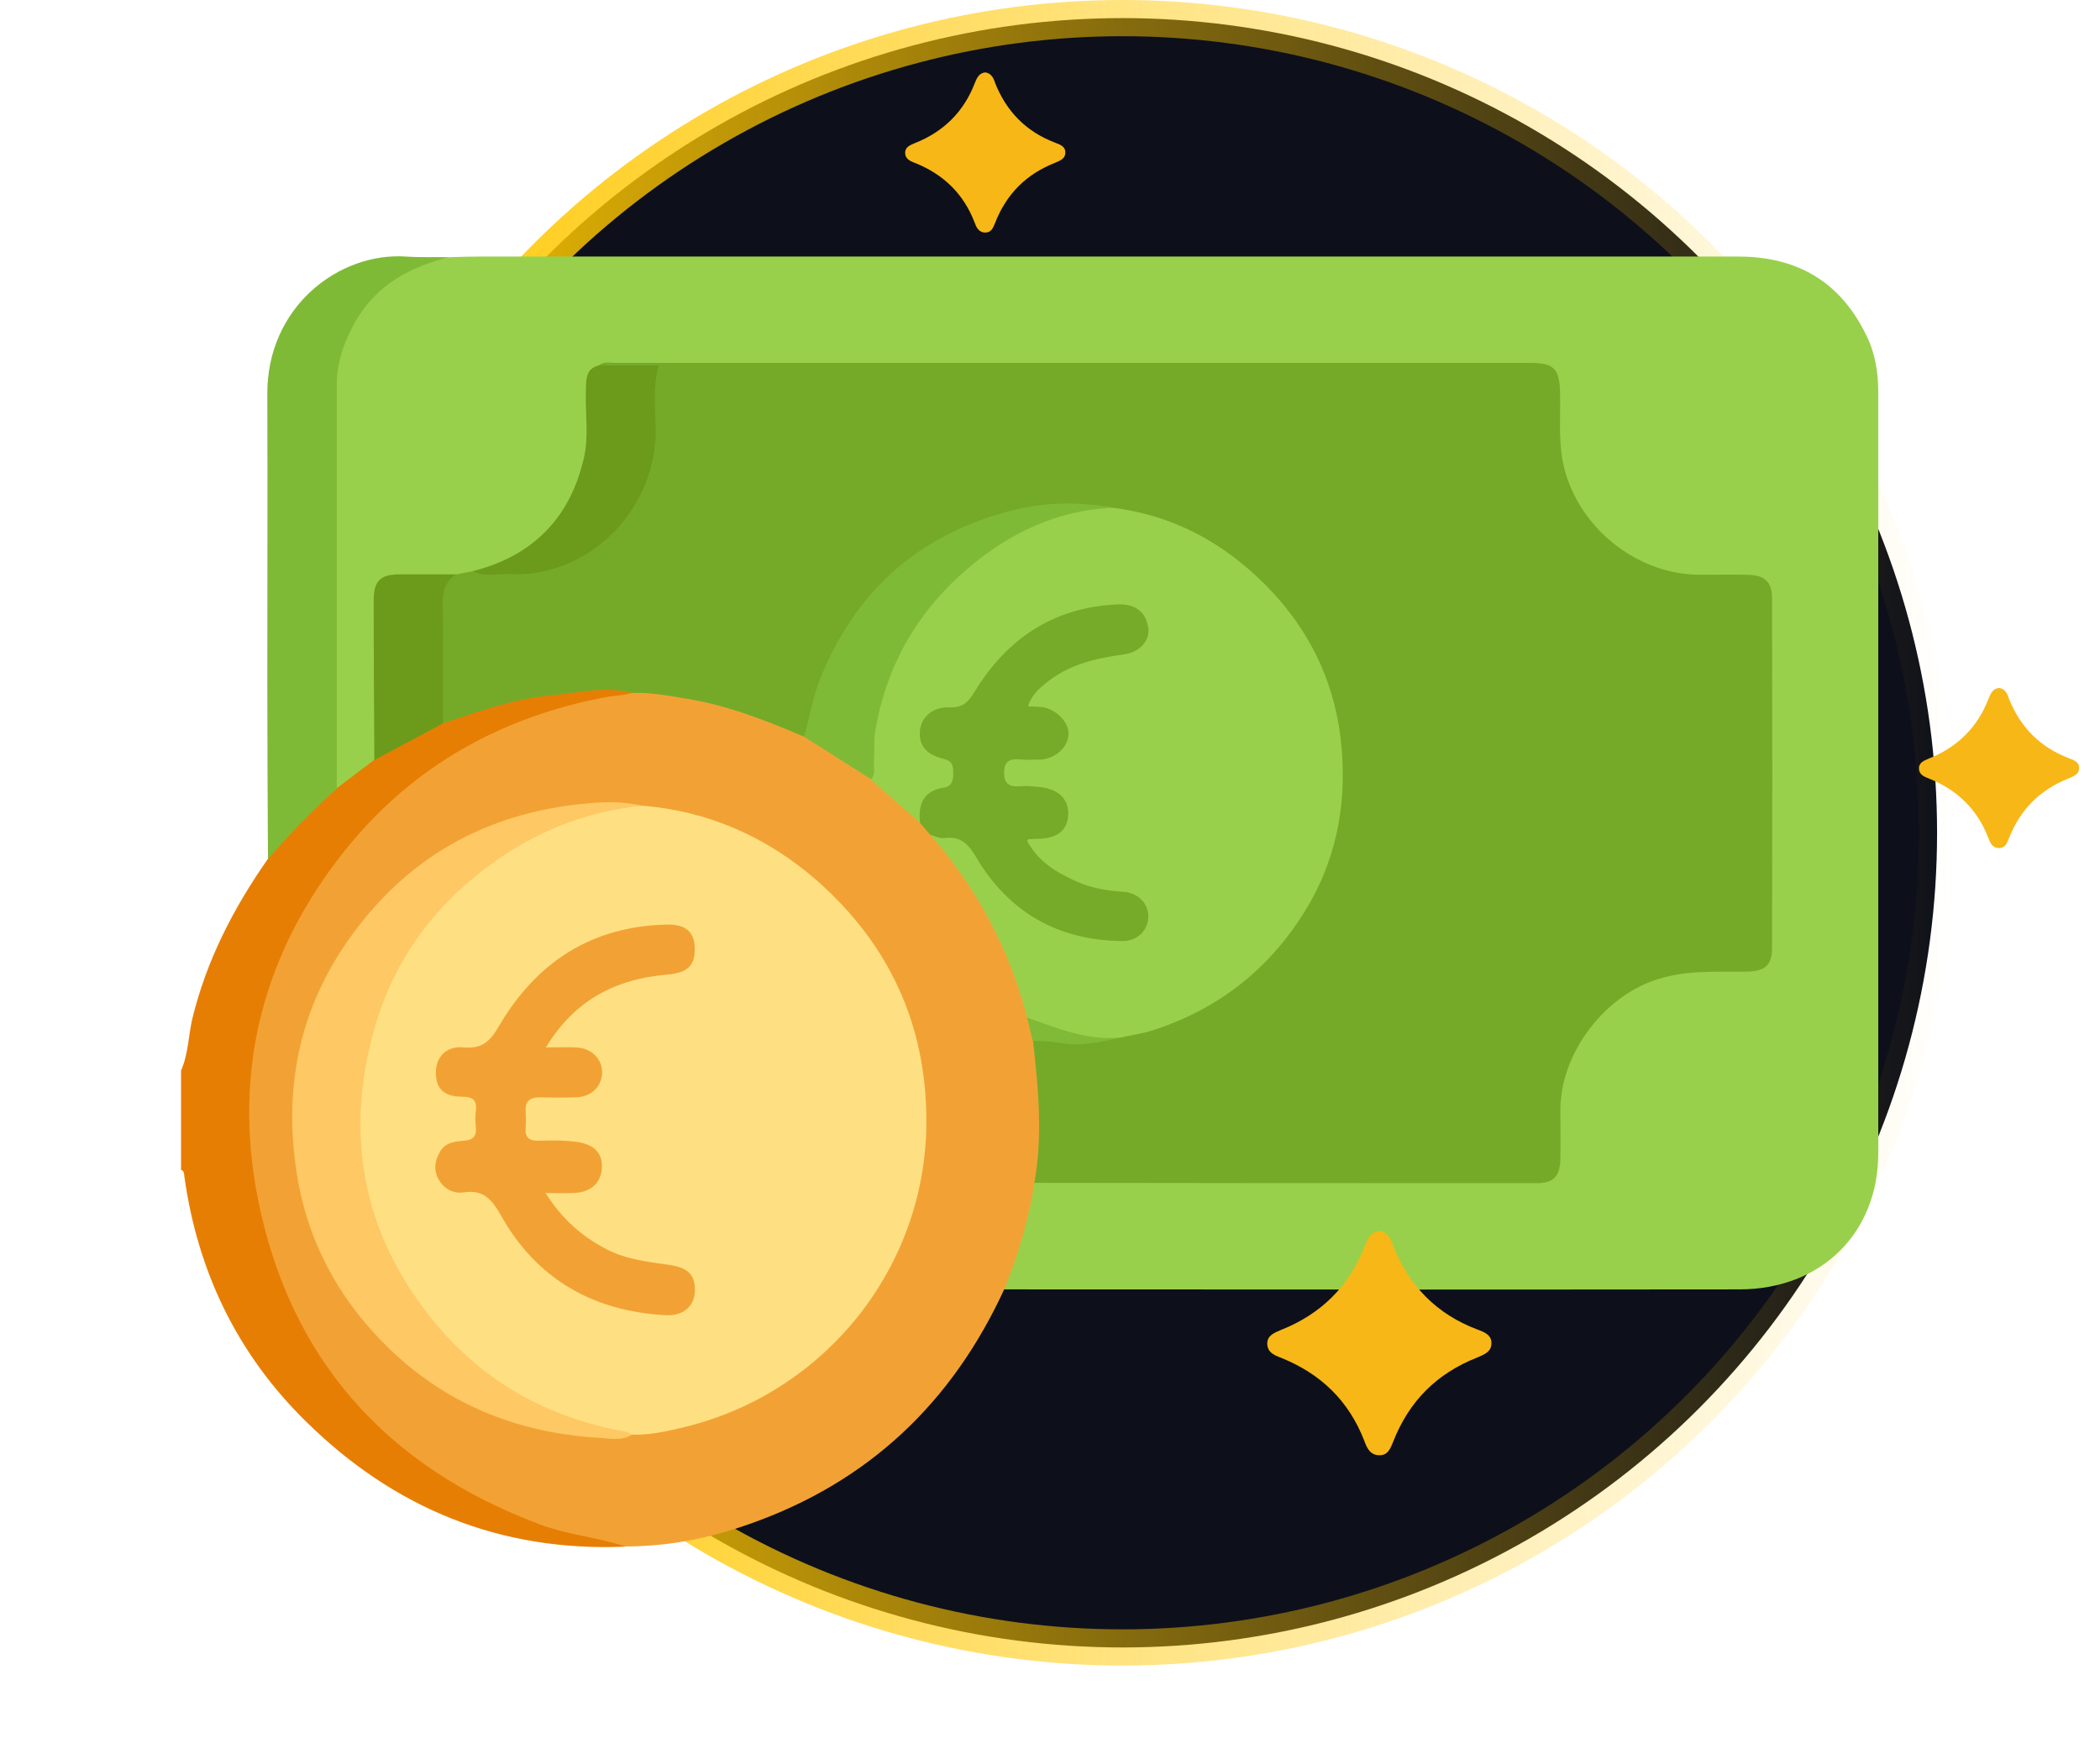 <svg width="58" height="48" viewBox="0 0 58 48" fill="none" xmlns="http://www.w3.org/2000/svg">
<circle cx="31" cy="23" r="22.5" fill="#0D101B" stroke="url(#paint0_linear_8802_27821)"/>
<g filter="url(#filter0_f_8802_27821)">
<path d="M7.875 28.996C8.052 28.595 8.052 28.154 8.149 27.737C8.495 26.317 9.147 25.058 9.976 23.871C10.089 23.526 10.347 23.302 10.597 23.061C10.927 22.74 11.225 22.387 11.595 22.107C11.893 21.85 12.223 21.641 12.537 21.401C13.101 21.064 13.68 20.759 14.276 20.486C15.5 19.957 16.804 19.748 18.125 19.676C18.35 19.66 18.608 19.604 18.809 19.797C18.769 20.021 18.568 20.013 18.407 20.037C16.563 20.31 14.912 21.032 13.471 22.203C11.386 23.903 10.105 26.085 9.751 28.756C9.348 31.739 10.089 34.434 12.022 36.752C13.511 38.541 15.411 39.712 17.706 40.201C17.94 40.249 18.181 40.289 18.415 40.353C18.511 40.378 18.64 40.378 18.64 40.53C15.613 40.658 13.044 39.608 10.902 37.498C9.244 35.87 8.278 33.873 7.956 31.563C7.947 31.499 7.956 31.427 7.875 31.402C7.875 30.6 7.875 29.798 7.875 28.996Z" fill="#E77E04"/>
<path d="M12.549 21.473C12.243 21.705 11.945 21.93 11.639 22.163C11.502 22.026 11.518 21.842 11.518 21.673C11.518 18.577 11.486 15.473 11.534 12.377C11.55 10.998 12.283 10.019 13.547 9.442C13.813 9.322 14.095 9.346 14.369 9.289C14.61 9.281 14.852 9.273 15.093 9.273C25.263 9.273 35.44 9.273 45.609 9.273C47.05 9.273 48.097 9.899 48.717 11.198C48.926 11.623 48.999 12.089 48.999 12.562C48.999 18.706 48.999 24.849 48.999 30.993C48.999 32.934 47.614 34.298 45.633 34.298C39.691 34.306 33.749 34.298 27.807 34.298C27.726 34.194 27.775 34.089 27.815 33.993C28.04 33.335 28.266 32.678 28.379 31.996C28.403 31.868 28.435 31.731 28.564 31.659C28.781 31.571 29.015 31.595 29.24 31.595C32.896 31.595 36.551 31.595 40.199 31.595C40.343 31.595 40.496 31.595 40.641 31.595C40.971 31.595 41.133 31.427 41.157 31.106C41.181 30.785 41.165 30.464 41.165 30.143C41.173 28.058 42.735 26.486 44.812 26.47C45.134 26.47 45.456 26.47 45.778 26.47C46.108 26.47 46.27 26.301 46.294 25.98C46.302 25.836 46.302 25.684 46.302 25.539C46.302 23.029 46.302 20.518 46.302 18.008C46.302 17.872 46.302 17.743 46.294 17.607C46.278 17.286 46.1 17.126 45.786 17.11C45.424 17.094 45.062 17.102 44.699 17.102C42.759 17.078 41.181 15.498 41.157 13.572C41.149 13.212 41.165 12.851 41.149 12.49C41.133 12.169 40.963 12.001 40.649 11.984C40.464 11.968 40.271 11.976 40.086 11.976C33.499 11.976 26.913 11.976 20.335 11.976C19.731 11.976 19.127 11.952 18.531 11.968C18.386 11.968 18.233 11.952 18.097 12.008C17.855 12.089 17.791 12.281 17.783 12.514C17.774 12.81 17.758 13.099 17.783 13.396C17.903 15.096 16.551 16.725 14.948 17.013C14.787 17.037 14.634 17.085 14.473 17.094C14.103 17.118 13.725 17.102 13.354 17.11C12.807 17.118 12.67 17.246 12.662 17.799C12.646 18.81 12.662 19.821 12.654 20.831C12.646 21.04 12.678 21.272 12.549 21.473Z" fill="#99D04B"/>
<path d="M28.55 31.71C28.413 32.6 28.155 33.459 27.817 34.293C26.553 37.044 24.524 38.969 21.65 39.98C20.675 40.324 19.677 40.525 18.638 40.525C17.962 40.3 17.237 40.244 16.561 39.987C12.841 38.592 10.506 35.985 9.733 32.095C9.113 28.951 9.878 26.088 11.891 23.601C13.509 21.604 15.651 20.417 18.179 19.944C18.389 19.904 18.606 19.912 18.807 19.84C18.968 19.695 19.162 19.727 19.339 19.751C20.595 19.896 21.803 20.233 22.938 20.794C23.51 21.123 24.081 21.452 24.613 21.861C25.047 22.19 25.458 22.535 25.837 22.928C25.941 23.04 26.046 23.152 26.134 23.273C27.278 24.564 28.043 26.048 28.47 27.708C28.526 27.916 28.566 28.125 28.614 28.334C28.743 29.28 28.88 30.226 28.727 31.189C28.695 31.381 28.695 31.574 28.55 31.71Z" fill="#F2A234"/>
<path d="M14.373 9.288C13.423 9.521 12.618 9.962 12.111 10.836C11.837 11.318 11.652 11.823 11.652 12.384C11.652 15.641 11.652 18.897 11.652 22.161C11.064 22.699 10.5 23.268 9.985 23.87C9.977 22.442 9.969 21.014 9.969 19.587C9.969 17.261 9.977 14.943 9.969 12.617C9.953 10.491 11.708 9.16 13.335 9.272C13.681 9.296 14.027 9.28 14.373 9.288Z" fill="#7FBA37"/>
<path d="M22.973 20.905C22.047 20.512 21.113 20.143 20.106 19.982C19.672 19.91 19.245 19.83 18.802 19.846C18.15 19.669 17.514 19.846 16.87 19.902C15.952 19.982 15.09 20.295 14.221 20.584C14.092 20.463 14.1 20.295 14.1 20.143C14.092 19.325 14.092 18.498 14.1 17.68C14.1 17.36 14.156 17.063 14.543 16.974C14.68 16.951 14.816 16.918 14.953 16.894C15.444 16.886 15.936 16.894 16.419 16.822C18.029 16.573 19.213 15.21 19.253 13.582C19.261 13.253 19.261 12.916 19.253 12.587C19.253 12.363 19.269 12.146 19.349 11.994C18.907 12.026 18.448 12.146 17.989 11.921C18.11 11.801 18.271 11.849 18.407 11.849C25.799 11.849 33.182 11.849 40.574 11.849C41.145 11.849 41.274 11.994 41.29 12.555C41.306 13.117 41.25 13.67 41.355 14.232C41.653 15.763 43.094 16.974 44.664 16.983C45.05 16.983 45.437 16.974 45.832 16.983C46.25 16.991 46.427 17.151 46.427 17.56C46.435 20.375 46.435 23.199 46.427 26.014C46.427 26.447 46.258 26.591 45.807 26.599C45.034 26.607 44.261 26.551 43.513 26.832C42.281 27.289 41.306 28.628 41.298 29.936C41.298 30.337 41.306 30.738 41.298 31.139C41.29 31.564 41.129 31.724 40.719 31.724C36.661 31.724 32.611 31.724 28.553 31.716C28.762 30.57 28.649 29.423 28.52 28.276C28.649 28.147 28.818 28.147 28.971 28.179C29.503 28.292 30.026 28.195 30.549 28.123C31.709 27.891 32.764 27.442 33.665 26.655C34.889 25.597 35.654 24.281 35.855 22.677C36.089 20.784 35.638 19.076 34.366 17.608C33.327 16.405 32.015 15.699 30.453 15.435C28.585 15.194 26.894 15.611 25.428 16.814C24.229 17.801 23.472 19.052 23.174 20.584C23.142 20.704 23.126 20.849 22.973 20.905Z" fill="#75AA29"/>
<path d="M14.536 16.973C14.294 17.133 14.214 17.358 14.214 17.646C14.23 18.625 14.222 19.603 14.222 20.582C13.666 20.879 13.111 21.175 12.555 21.472C12.547 20.181 12.539 18.89 12.539 17.598C12.539 17.125 12.708 16.973 13.167 16.973C13.626 16.973 14.077 16.973 14.536 16.973Z" fill="#6C9B1B"/>
<path d="M17.989 11.91C18.472 11.91 18.947 11.91 19.446 11.91C19.301 12.424 19.366 12.929 19.373 13.418C19.406 15.431 17.723 17.067 15.815 16.963C15.533 16.947 15.227 17.051 14.953 16.891C16.402 16.522 17.304 15.6 17.634 14.148C17.763 13.602 17.659 13.033 17.683 12.48C17.691 12.239 17.683 11.99 17.989 11.91Z" fill="#6C9A1B"/>
<path d="M19.036 22.575C20.646 22.704 22.063 23.329 23.271 24.38C25.018 25.912 25.928 27.853 25.936 30.187C25.952 33.74 23.488 36.828 20.018 37.646C19.616 37.742 19.213 37.831 18.794 37.815C17.876 37.791 17.039 37.462 16.25 37.037C13.987 35.809 12.602 33.908 12.232 31.374C11.813 28.559 12.723 26.169 14.881 24.276C15.743 23.522 16.733 23.024 17.828 22.696C18.215 22.583 18.625 22.519 19.036 22.575Z" fill="#FEE082"/>
<path d="M30.451 15.359C31.691 15.511 32.778 16.017 33.72 16.827C34.968 17.901 35.757 19.257 35.966 20.893C36.143 22.337 35.934 23.733 35.177 25.016C34.308 26.484 33.059 27.486 31.433 28.015C31.167 28.104 30.886 28.136 30.62 28.2C29.807 28.336 29.05 28.216 28.381 27.719C27.955 26.067 27.174 24.599 26.055 23.307C26.747 23.187 26.932 23.267 27.27 23.829C27.931 24.936 28.929 25.537 30.185 25.754C30.386 25.786 30.588 25.794 30.781 25.754C31.03 25.698 31.2 25.553 31.2 25.288C31.2 25.024 31.047 24.863 30.797 24.815C30.564 24.767 30.322 24.743 30.088 24.695C29.477 24.567 28.969 24.262 28.535 23.829C28.43 23.724 28.317 23.596 28.373 23.444C28.422 23.291 28.591 23.323 28.72 23.299C29.09 23.235 29.275 23.067 29.275 22.786C29.275 22.521 29.058 22.313 28.72 22.249C28.518 22.217 28.317 22.241 28.116 22.217C27.866 22.192 27.762 22.032 27.762 21.816C27.753 21.591 27.85 21.423 28.1 21.39C28.301 21.366 28.502 21.39 28.704 21.366C29.042 21.326 29.291 21.118 29.275 20.853C29.259 20.54 29.05 20.388 28.768 20.316C28.631 20.284 28.43 20.332 28.39 20.163C28.341 19.979 28.486 19.834 28.615 19.722C29.098 19.273 29.662 18.984 30.322 18.896C30.507 18.872 30.7 18.864 30.869 18.792C31.087 18.704 31.24 18.551 31.208 18.302C31.175 18.038 31.023 17.861 30.741 17.829C30.62 17.813 30.499 17.813 30.378 17.829C29.058 17.974 28.035 18.631 27.327 19.738C27.109 20.067 26.916 20.34 26.465 20.34C26.2 20.34 25.974 20.492 25.942 20.797C25.91 21.102 26.087 21.27 26.36 21.35C26.594 21.415 26.723 21.543 26.723 21.808C26.723 22.056 26.626 22.233 26.385 22.281C25.958 22.361 25.966 22.754 25.821 23.027C25.419 22.674 25.024 22.321 24.621 21.976C24.468 20.717 24.823 19.562 25.459 18.503C26.336 17.027 27.601 16.001 29.267 15.495C29.622 15.343 30.032 15.279 30.451 15.359Z" fill="#99D04B"/>
<path d="M19.041 22.579C17.608 22.723 16.335 23.261 15.2 24.135C13.904 25.129 13.002 26.421 12.559 27.993C11.818 30.631 12.302 33.038 14.073 35.155C15.281 36.591 16.827 37.417 18.662 37.746C18.711 37.754 18.751 37.794 18.799 37.818C18.542 37.978 18.252 37.906 17.978 37.89C15.989 37.77 14.234 37.048 12.825 35.636C11.674 34.489 10.925 33.094 10.675 31.45C10.345 29.292 10.788 27.335 12.108 25.587C13.405 23.862 15.128 22.867 17.269 22.571C17.865 22.498 18.453 22.434 19.041 22.579Z" fill="#FEC864"/>
<path d="M25.783 22.994C25.735 22.552 25.856 22.224 26.347 22.143C26.58 22.103 26.588 21.951 26.588 21.759C26.588 21.574 26.54 21.486 26.339 21.438C25.912 21.333 25.743 21.093 25.783 20.74C25.823 20.419 26.097 20.178 26.508 20.195C26.806 20.203 26.943 20.082 27.096 19.834C27.885 18.526 29.028 17.764 30.582 17.7C31.017 17.684 31.267 17.901 31.315 18.277C31.355 18.566 31.122 18.855 30.727 18.911C30.026 19.007 29.366 19.16 28.811 19.625C28.634 19.769 28.481 19.922 28.4 20.17C28.521 20.178 28.625 20.178 28.73 20.186C29.068 20.227 29.39 20.547 29.382 20.836C29.374 21.157 29.076 21.43 28.714 21.462C28.634 21.47 28.553 21.454 28.473 21.462C28.215 21.494 27.812 21.309 27.82 21.791C27.828 22.24 28.207 22.071 28.448 22.103C28.577 22.119 28.714 22.119 28.843 22.151C29.181 22.232 29.39 22.448 29.374 22.801C29.358 23.17 29.109 23.363 28.69 23.379C28.601 23.379 28.505 23.387 28.36 23.395C28.634 23.932 29.093 24.197 29.576 24.413C29.93 24.574 30.308 24.638 30.703 24.662C31.073 24.686 31.323 24.951 31.315 25.271C31.307 25.6 31.049 25.865 30.679 25.857C29.125 25.841 27.933 25.159 27.144 23.828C26.951 23.499 26.766 23.314 26.379 23.363C26.266 23.379 26.146 23.314 26.033 23.282C25.952 23.194 25.864 23.09 25.783 22.994Z" fill="#76AA29"/>
<path d="M30.448 15.357C29.104 15.421 27.953 15.966 26.946 16.824C25.738 17.851 24.981 19.15 24.708 20.722C24.659 20.987 24.683 21.252 24.667 21.516C24.659 21.661 24.716 21.813 24.595 21.933C24.055 21.589 23.516 21.244 22.977 20.907C23.113 20.394 23.202 19.872 23.411 19.383C24.297 17.282 25.843 15.966 28.049 15.413C28.822 15.22 29.635 15.204 30.448 15.357Z" fill="#7FBA37"/>
<path d="M28.375 27.711C29.1 27.96 29.816 28.272 30.613 28.192C30.13 28.32 29.639 28.409 29.14 28.32C28.931 28.28 28.721 28.28 28.512 28.272C28.472 28.088 28.423 27.903 28.375 27.711Z" fill="#80BA37"/>
<path d="M16.718 28.433C17.016 28.433 17.226 28.425 17.443 28.433C17.829 28.449 18.095 28.722 18.079 29.067C18.063 29.395 17.805 29.636 17.435 29.644C17.153 29.652 16.871 29.652 16.59 29.644C16.332 29.636 16.211 29.732 16.227 29.989C16.235 30.125 16.235 30.254 16.227 30.39C16.211 30.614 16.308 30.695 16.533 30.695C16.855 30.687 17.177 30.679 17.491 30.727C17.926 30.791 18.111 31.04 18.071 31.401C18.031 31.745 17.781 31.954 17.363 31.962C17.177 31.97 16.992 31.962 16.71 31.962C17.113 32.596 17.596 33.021 18.208 33.334C18.699 33.582 19.222 33.63 19.754 33.711C20.197 33.783 20.35 33.983 20.326 34.376C20.301 34.713 20.036 34.946 19.617 34.922C17.862 34.825 16.493 34.047 15.631 32.507C15.406 32.114 15.205 31.874 14.73 31.946C14.456 31.986 14.222 31.842 14.102 31.601C13.997 31.393 14.029 31.16 14.158 30.951C14.287 30.735 14.52 30.711 14.722 30.695C14.979 30.679 15.044 30.566 15.02 30.342C15.003 30.221 15.003 30.101 15.02 29.981C15.052 29.732 14.971 29.628 14.697 29.628C14.23 29.628 14.037 29.419 14.053 29.002C14.069 28.649 14.319 28.393 14.722 28.433C15.164 28.473 15.358 28.297 15.575 27.928C16.477 26.38 17.813 25.497 19.649 25.457C20.116 25.449 20.326 25.642 20.326 26.051C20.326 26.46 20.14 26.628 19.665 26.668C18.417 26.773 17.419 27.278 16.718 28.433Z" fill="#F2A234"/>
</g>
<path d="M5 29.569C5.202 29.111 5.202 28.608 5.312 28.133C5.707 26.515 6.45 25.079 7.395 23.726C7.524 23.333 7.818 23.077 8.102 22.803C8.478 22.437 8.818 22.035 9.24 21.715C9.58 21.422 9.956 21.185 10.314 20.91C10.957 20.526 11.617 20.179 12.296 19.868C13.692 19.265 15.178 19.027 16.684 18.945C16.941 18.927 17.234 18.863 17.464 19.082C17.418 19.338 17.188 19.329 17.005 19.356C14.903 19.667 13.022 20.49 11.379 21.825C9.002 23.763 7.542 26.25 7.138 29.294C6.68 32.695 7.524 35.767 9.727 38.409C11.425 40.448 13.591 41.783 16.206 42.341C16.473 42.396 16.748 42.441 17.014 42.514C17.124 42.542 17.271 42.542 17.271 42.716C13.82 42.862 10.892 41.664 8.451 39.26C6.56 37.404 5.459 35.127 5.092 32.494C5.083 32.421 5.092 32.339 5 32.311C5 31.397 5 30.483 5 29.569Z" fill="#E77E04"/>
<path d="M10.327 20.992C9.979 21.257 9.639 21.513 9.29 21.778C9.134 21.623 9.153 21.412 9.153 21.22C9.153 17.691 9.116 14.153 9.171 10.624C9.189 9.052 10.024 7.936 11.466 7.278C11.768 7.141 12.09 7.168 12.402 7.104C12.677 7.095 12.952 7.086 13.228 7.086C24.82 7.086 36.42 7.086 48.012 7.086C49.655 7.086 50.848 7.799 51.555 9.28C51.794 9.765 51.876 10.295 51.876 10.834C51.876 17.838 51.876 24.841 51.876 31.844C51.876 34.057 50.298 35.611 48.04 35.611C41.267 35.62 34.493 35.611 27.72 35.611C27.628 35.492 27.683 35.373 27.729 35.264C27.986 34.514 28.243 33.764 28.371 32.987C28.399 32.841 28.436 32.685 28.582 32.603C28.83 32.502 29.096 32.53 29.353 32.53C33.52 32.53 37.687 32.53 41.845 32.53C42.01 32.53 42.184 32.53 42.349 32.53C42.726 32.53 42.909 32.338 42.937 31.972C42.965 31.607 42.946 31.241 42.946 30.875C42.955 28.498 44.736 26.706 47.104 26.688C47.471 26.688 47.838 26.688 48.205 26.688C48.581 26.688 48.765 26.496 48.792 26.13C48.802 25.965 48.802 25.792 48.802 25.627C48.802 22.765 48.802 19.904 48.802 17.042C48.802 16.887 48.802 16.741 48.792 16.585C48.774 16.219 48.572 16.037 48.214 16.018C47.801 16 47.388 16.009 46.975 16.009C44.763 15.982 42.965 14.181 42.937 11.986C42.928 11.575 42.946 11.164 42.928 10.752C42.909 10.386 42.717 10.194 42.359 10.176C42.148 10.158 41.927 10.167 41.716 10.167C34.209 10.167 26.701 10.167 19.203 10.167C18.514 10.167 17.826 10.14 17.147 10.158C16.982 10.158 16.807 10.14 16.651 10.204C16.376 10.295 16.302 10.514 16.293 10.78C16.284 11.118 16.266 11.447 16.293 11.785C16.431 13.723 14.889 15.579 13.062 15.909C12.879 15.936 12.704 15.991 12.521 16C12.099 16.027 11.667 16.009 11.245 16.018C10.621 16.027 10.465 16.174 10.456 16.805C10.438 17.956 10.456 19.108 10.447 20.261C10.438 20.498 10.474 20.763 10.327 20.992Z" fill="#99D04B"/>
<path d="M28.571 32.663C28.415 33.678 28.121 34.656 27.736 35.607C26.295 38.743 23.982 40.937 20.705 42.089C19.595 42.483 18.457 42.711 17.273 42.711C16.502 42.455 15.676 42.391 14.905 42.099C10.665 40.508 8.003 37.536 7.122 33.102C6.415 29.518 7.287 26.254 9.582 23.42C11.426 21.144 13.868 19.791 16.75 19.251C16.988 19.205 17.236 19.215 17.465 19.132C17.649 18.968 17.869 19.004 18.071 19.032C19.503 19.196 20.88 19.58 22.174 20.22C22.826 20.595 23.477 20.97 24.083 21.436C24.578 21.811 25.047 22.204 25.478 22.652C25.597 22.78 25.716 22.908 25.817 23.045C27.121 24.517 27.993 26.209 28.479 28.101C28.543 28.339 28.589 28.577 28.644 28.814C28.791 29.893 28.947 30.972 28.773 32.069C28.736 32.288 28.736 32.508 28.571 32.663Z" fill="#F2A234"/>
<path d="M12.403 7.104C11.32 7.369 10.402 7.872 9.824 8.868C9.512 9.417 9.301 9.993 9.301 10.633C9.301 14.345 9.301 18.057 9.301 21.778C8.631 22.39 7.989 23.04 7.401 23.725C7.392 22.098 7.383 20.47 7.383 18.843C7.383 16.192 7.392 13.55 7.383 10.898C7.365 8.475 9.365 6.958 11.219 7.086C11.614 7.113 12.009 7.095 12.403 7.104Z" fill="#7FBA37"/>
<path d="M22.207 20.345C21.151 19.897 20.087 19.476 18.94 19.293C18.444 19.211 17.958 19.119 17.453 19.138C16.709 18.937 15.984 19.138 15.25 19.202C14.204 19.293 13.222 19.65 12.23 19.979C12.084 19.842 12.093 19.65 12.093 19.476C12.084 18.544 12.084 17.602 12.093 16.669C12.093 16.303 12.157 15.965 12.598 15.865C12.754 15.837 12.91 15.801 13.066 15.773C13.626 15.764 14.185 15.773 14.736 15.691C16.572 15.408 17.921 13.853 17.967 11.997C17.976 11.623 17.976 11.239 17.967 10.864C17.967 10.608 17.985 10.361 18.077 10.187C17.572 10.224 17.049 10.361 16.526 10.105C16.663 9.968 16.847 10.023 17.003 10.023C25.428 10.023 33.845 10.023 42.27 10.023C42.922 10.023 43.069 10.187 43.087 10.827C43.105 11.467 43.041 12.098 43.16 12.738C43.5 14.484 45.143 15.865 46.933 15.874C47.373 15.874 47.814 15.865 48.263 15.874C48.741 15.883 48.943 16.066 48.943 16.532C48.952 19.741 48.952 22.959 48.943 26.168C48.943 26.662 48.75 26.827 48.236 26.836C47.355 26.845 46.474 26.781 45.62 27.101C44.216 27.622 43.105 29.149 43.096 30.639C43.096 31.096 43.105 31.553 43.096 32.011C43.087 32.495 42.903 32.678 42.435 32.678C37.81 32.678 33.193 32.678 28.567 32.669C28.806 31.361 28.677 30.054 28.531 28.747C28.677 28.6 28.87 28.6 29.045 28.637C29.65 28.765 30.247 28.655 30.843 28.573C32.165 28.308 33.367 27.796 34.395 26.9C35.791 25.693 36.662 24.194 36.892 22.365C37.158 20.207 36.644 18.26 35.194 16.587C34.01 15.216 32.514 14.411 30.733 14.109C28.604 13.835 26.677 14.31 25.006 15.682C23.639 16.806 22.776 18.233 22.436 19.979C22.4 20.116 22.381 20.281 22.207 20.345Z" fill="#75AA29"/>
<path d="M12.597 15.863C12.321 16.046 12.229 16.302 12.229 16.631C12.248 17.747 12.239 18.862 12.239 19.977C11.605 20.316 10.972 20.654 10.339 20.992C10.329 19.52 10.32 18.048 10.32 16.576C10.32 16.037 10.513 15.863 11.036 15.863C11.559 15.863 12.073 15.863 12.597 15.863Z" fill="#6C9B1B"/>
<path d="M16.53 10.094C17.081 10.094 17.623 10.094 18.192 10.094C18.026 10.679 18.1 11.255 18.109 11.813C18.146 14.107 16.228 15.973 14.052 15.854C13.731 15.835 13.382 15.954 13.07 15.771C14.722 15.351 15.75 14.299 16.127 12.645C16.273 12.023 16.154 11.374 16.182 10.743C16.191 10.469 16.182 10.185 16.53 10.094Z" fill="#6C9A1B"/>
<path d="M17.72 22.25C19.556 22.396 21.171 23.11 22.548 24.307C24.539 26.053 25.576 28.266 25.586 30.927C25.604 34.977 22.796 38.497 18.84 39.429C18.381 39.539 17.922 39.639 17.445 39.621C16.398 39.594 15.444 39.219 14.545 38.734C11.966 37.336 10.387 35.169 9.965 32.28C9.487 29.07 10.525 26.346 12.984 24.188C13.966 23.329 15.095 22.762 16.343 22.387C16.784 22.259 17.252 22.186 17.72 22.25Z" fill="#FEE082"/>
<path d="M30.732 14.024C32.146 14.198 33.385 14.774 34.458 15.697C35.881 16.922 36.781 18.467 37.019 20.332C37.221 21.978 36.982 23.569 36.12 25.032C35.128 26.705 33.706 27.848 31.852 28.451C31.549 28.552 31.228 28.588 30.925 28.661C29.998 28.817 29.135 28.68 28.373 28.113C27.887 26.229 26.997 24.556 25.721 23.084C26.51 22.947 26.721 23.039 27.107 23.679C27.859 24.94 28.997 25.626 30.429 25.873C30.659 25.909 30.888 25.919 31.108 25.873C31.393 25.809 31.586 25.644 31.586 25.343C31.586 25.041 31.411 24.858 31.127 24.803C30.861 24.748 30.585 24.721 30.319 24.666C29.622 24.52 29.043 24.172 28.548 23.679C28.428 23.56 28.3 23.413 28.364 23.24C28.419 23.066 28.612 23.103 28.759 23.075C29.181 23.002 29.392 22.81 29.392 22.49C29.392 22.188 29.144 21.951 28.759 21.878C28.529 21.841 28.3 21.868 28.07 21.841C27.786 21.814 27.667 21.631 27.667 21.384C27.657 21.128 27.768 20.936 28.052 20.899C28.282 20.872 28.511 20.899 28.741 20.872C29.126 20.826 29.41 20.588 29.392 20.287C29.374 19.93 29.135 19.756 28.814 19.674C28.658 19.637 28.428 19.692 28.383 19.5C28.328 19.29 28.493 19.125 28.64 18.998C29.19 18.486 29.833 18.156 30.585 18.056C30.796 18.028 31.017 18.019 31.209 17.937C31.457 17.836 31.632 17.663 31.595 17.379C31.558 17.078 31.384 16.877 31.062 16.84C30.925 16.822 30.787 16.822 30.649 16.84C29.144 17.005 27.979 17.754 27.171 19.016C26.923 19.391 26.703 19.701 26.189 19.701C25.886 19.701 25.629 19.875 25.592 20.223C25.556 20.57 25.758 20.762 26.07 20.854C26.336 20.927 26.483 21.073 26.483 21.375C26.483 21.658 26.373 21.859 26.097 21.914C25.611 22.006 25.62 22.453 25.455 22.764C24.996 22.362 24.546 21.96 24.087 21.567C23.913 20.131 24.317 18.815 25.042 17.608C26.042 15.926 27.483 14.755 29.383 14.179C29.787 14.006 30.255 13.932 30.732 14.024Z" fill="#99D04B"/>
<path d="M17.726 22.255C16.092 22.419 14.642 23.032 13.348 24.029C11.87 25.162 10.842 26.634 10.337 28.426C9.493 31.434 10.044 34.177 12.063 36.59C13.44 38.227 15.202 39.169 17.294 39.544C17.349 39.553 17.395 39.598 17.45 39.626C17.157 39.809 16.826 39.726 16.514 39.708C14.247 39.571 12.246 38.748 10.64 37.139C9.328 35.832 8.474 34.241 8.19 32.367C7.813 29.907 8.318 27.677 9.823 25.683C11.301 23.718 13.265 22.584 15.707 22.246C16.386 22.163 17.056 22.09 17.726 22.255Z" fill="#FEC864"/>
<path d="M25.41 22.727C25.355 22.224 25.492 21.849 26.052 21.757C26.318 21.712 26.327 21.538 26.327 21.319C26.327 21.108 26.272 21.008 26.043 20.953C25.556 20.834 25.364 20.56 25.41 20.157C25.456 19.792 25.768 19.517 26.236 19.536C26.575 19.545 26.731 19.408 26.906 19.124C27.805 17.634 29.108 16.765 30.88 16.692C31.375 16.674 31.66 16.921 31.715 17.351C31.761 17.68 31.495 18.009 31.045 18.073C30.247 18.183 29.494 18.356 28.861 18.887C28.659 19.051 28.484 19.225 28.392 19.508C28.53 19.517 28.649 19.517 28.769 19.527C29.154 19.572 29.521 19.938 29.512 20.267C29.503 20.633 29.163 20.944 28.75 20.98C28.659 20.989 28.567 20.971 28.475 20.98C28.181 21.017 27.723 20.806 27.732 21.355C27.741 21.867 28.172 21.675 28.448 21.712C28.594 21.73 28.75 21.73 28.897 21.767C29.283 21.858 29.521 22.105 29.503 22.507C29.485 22.928 29.2 23.147 28.723 23.165C28.622 23.165 28.512 23.174 28.347 23.184C28.659 23.796 29.182 24.098 29.733 24.345C30.136 24.528 30.568 24.601 31.017 24.628C31.44 24.656 31.724 24.957 31.715 25.323C31.706 25.698 31.412 26 30.99 25.99C29.218 25.972 27.86 25.195 26.961 23.677C26.741 23.302 26.529 23.092 26.089 23.147C25.96 23.165 25.823 23.092 25.694 23.056C25.602 22.955 25.501 22.836 25.41 22.727Z" fill="#76AA29"/>
<path d="M30.728 14.023C29.195 14.096 27.883 14.718 26.736 15.696C25.359 16.867 24.496 18.348 24.184 20.14C24.129 20.441 24.157 20.743 24.138 21.045C24.129 21.209 24.193 21.383 24.056 21.52C23.441 21.127 22.826 20.734 22.211 20.35C22.367 19.765 22.468 19.171 22.707 18.613C23.716 16.218 25.478 14.718 27.993 14.087C28.874 13.868 29.801 13.85 30.728 14.023Z" fill="#7FBA37"/>
<path d="M28.367 28.105C29.193 28.389 30.01 28.745 30.919 28.654C30.368 28.8 29.808 28.901 29.239 28.8C29 28.755 28.762 28.755 28.523 28.745C28.477 28.535 28.422 28.325 28.367 28.105Z" fill="#80BA37"/>
<path d="M15.078 28.927C15.417 28.927 15.656 28.918 15.904 28.927C16.344 28.946 16.647 29.256 16.629 29.65C16.61 30.024 16.317 30.299 15.894 30.308C15.573 30.317 15.252 30.317 14.931 30.308C14.637 30.299 14.499 30.408 14.518 30.701C14.527 30.856 14.527 31.003 14.518 31.158C14.499 31.414 14.61 31.506 14.866 31.506C15.234 31.496 15.601 31.487 15.959 31.542C16.454 31.615 16.665 31.899 16.619 32.31C16.574 32.703 16.289 32.941 15.812 32.95C15.601 32.959 15.39 32.95 15.068 32.95C15.527 33.672 16.078 34.157 16.776 34.514C17.335 34.797 17.932 34.852 18.538 34.943C19.042 35.026 19.217 35.254 19.189 35.702C19.162 36.086 18.859 36.351 18.382 36.324C16.381 36.214 14.821 35.327 13.838 33.572C13.582 33.124 13.352 32.849 12.811 32.932C12.498 32.977 12.232 32.813 12.095 32.539C11.975 32.301 12.012 32.036 12.159 31.798C12.306 31.551 12.572 31.524 12.801 31.506C13.095 31.487 13.168 31.359 13.141 31.103C13.123 30.966 13.123 30.829 13.141 30.692C13.178 30.408 13.086 30.29 12.774 30.29C12.242 30.29 12.021 30.052 12.04 29.576C12.058 29.174 12.342 28.882 12.801 28.927C13.306 28.973 13.526 28.772 13.774 28.351C14.802 26.587 16.326 25.581 18.418 25.535C18.951 25.526 19.189 25.746 19.189 26.212C19.189 26.678 18.978 26.87 18.437 26.916C17.014 27.035 15.876 27.611 15.078 28.927Z" fill="#F2A234"/>
<path d="M27.217 2C27.381 2.025 27.445 2.164 27.483 2.29C27.799 3.084 28.344 3.638 29.142 3.941C29.281 3.991 29.446 4.054 29.421 4.243C29.408 4.394 29.256 4.445 29.142 4.495C28.344 4.81 27.799 5.352 27.483 6.158C27.432 6.284 27.381 6.423 27.217 6.423C27.027 6.423 26.963 6.272 26.913 6.133C26.609 5.352 26.064 4.823 25.291 4.508C25.165 4.457 25 4.407 25 4.218C25 4.054 25.152 4.004 25.266 3.953C26.064 3.638 26.621 3.084 26.925 2.29C26.976 2.164 27.039 2.013 27.217 2Z" fill="#F7B716"/>
<path d="M55.217 19C55.381 19.025 55.445 19.164 55.483 19.29C55.799 20.084 56.344 20.638 57.142 20.941C57.281 20.991 57.446 21.054 57.42 21.243C57.408 21.394 57.256 21.445 57.142 21.495C56.344 21.81 55.799 22.352 55.483 23.158C55.432 23.285 55.381 23.423 55.217 23.423C55.027 23.423 54.963 23.272 54.913 23.133C54.609 22.352 54.064 21.823 53.291 21.508C53.165 21.457 53 21.407 53 21.218C53 21.054 53.152 21.004 53.266 20.953C54.064 20.638 54.621 20.084 54.925 19.29C54.976 19.164 55.039 19.013 55.217 19Z" fill="#F7B716"/>
<path d="M38.103 34C38.334 34.035 38.422 34.229 38.476 34.406C38.919 35.517 39.681 36.293 40.798 36.717C40.994 36.787 41.224 36.876 41.189 37.14C41.171 37.352 40.958 37.422 40.798 37.493C39.681 37.934 38.919 38.693 38.476 39.822C38.405 39.998 38.334 40.192 38.103 40.192C37.837 40.192 37.748 39.981 37.678 39.786C37.252 38.693 36.489 37.952 35.408 37.511C35.23 37.44 35 37.37 35 37.105C35 36.876 35.213 36.805 35.372 36.734C36.489 36.293 37.27 35.517 37.695 34.406C37.766 34.229 37.855 34.018 38.103 34Z" fill="#F7B716"/>
<defs>
<filter id="filter0_f_8802_27821" x="0.875" y="2.266" width="55.125" height="45.273" filterUnits="userSpaceOnUse" colorInterpolationFilters="sRGB">
<feFlood floodOpacity="0" result="BackgroundImageFix"/>
<feBlend mode="normal" in="SourceGraphic" in2="BackgroundImageFix" result="shape"/>
<feGaussianBlur stdDeviation="3.5" result="effect1_foregroundBlur_8802_27821"/>
</filter>
<linearGradient id="paint0_linear_8802_27821" x1="8" y1="23" x2="54" y2="23" gradientUnits="userSpaceOnUse">
<stop stop-color="#FFC700"/>
<stop offset="1" stop-color="#FFC700" stop-opacity="0"/>
</linearGradient>
</defs>
</svg>
